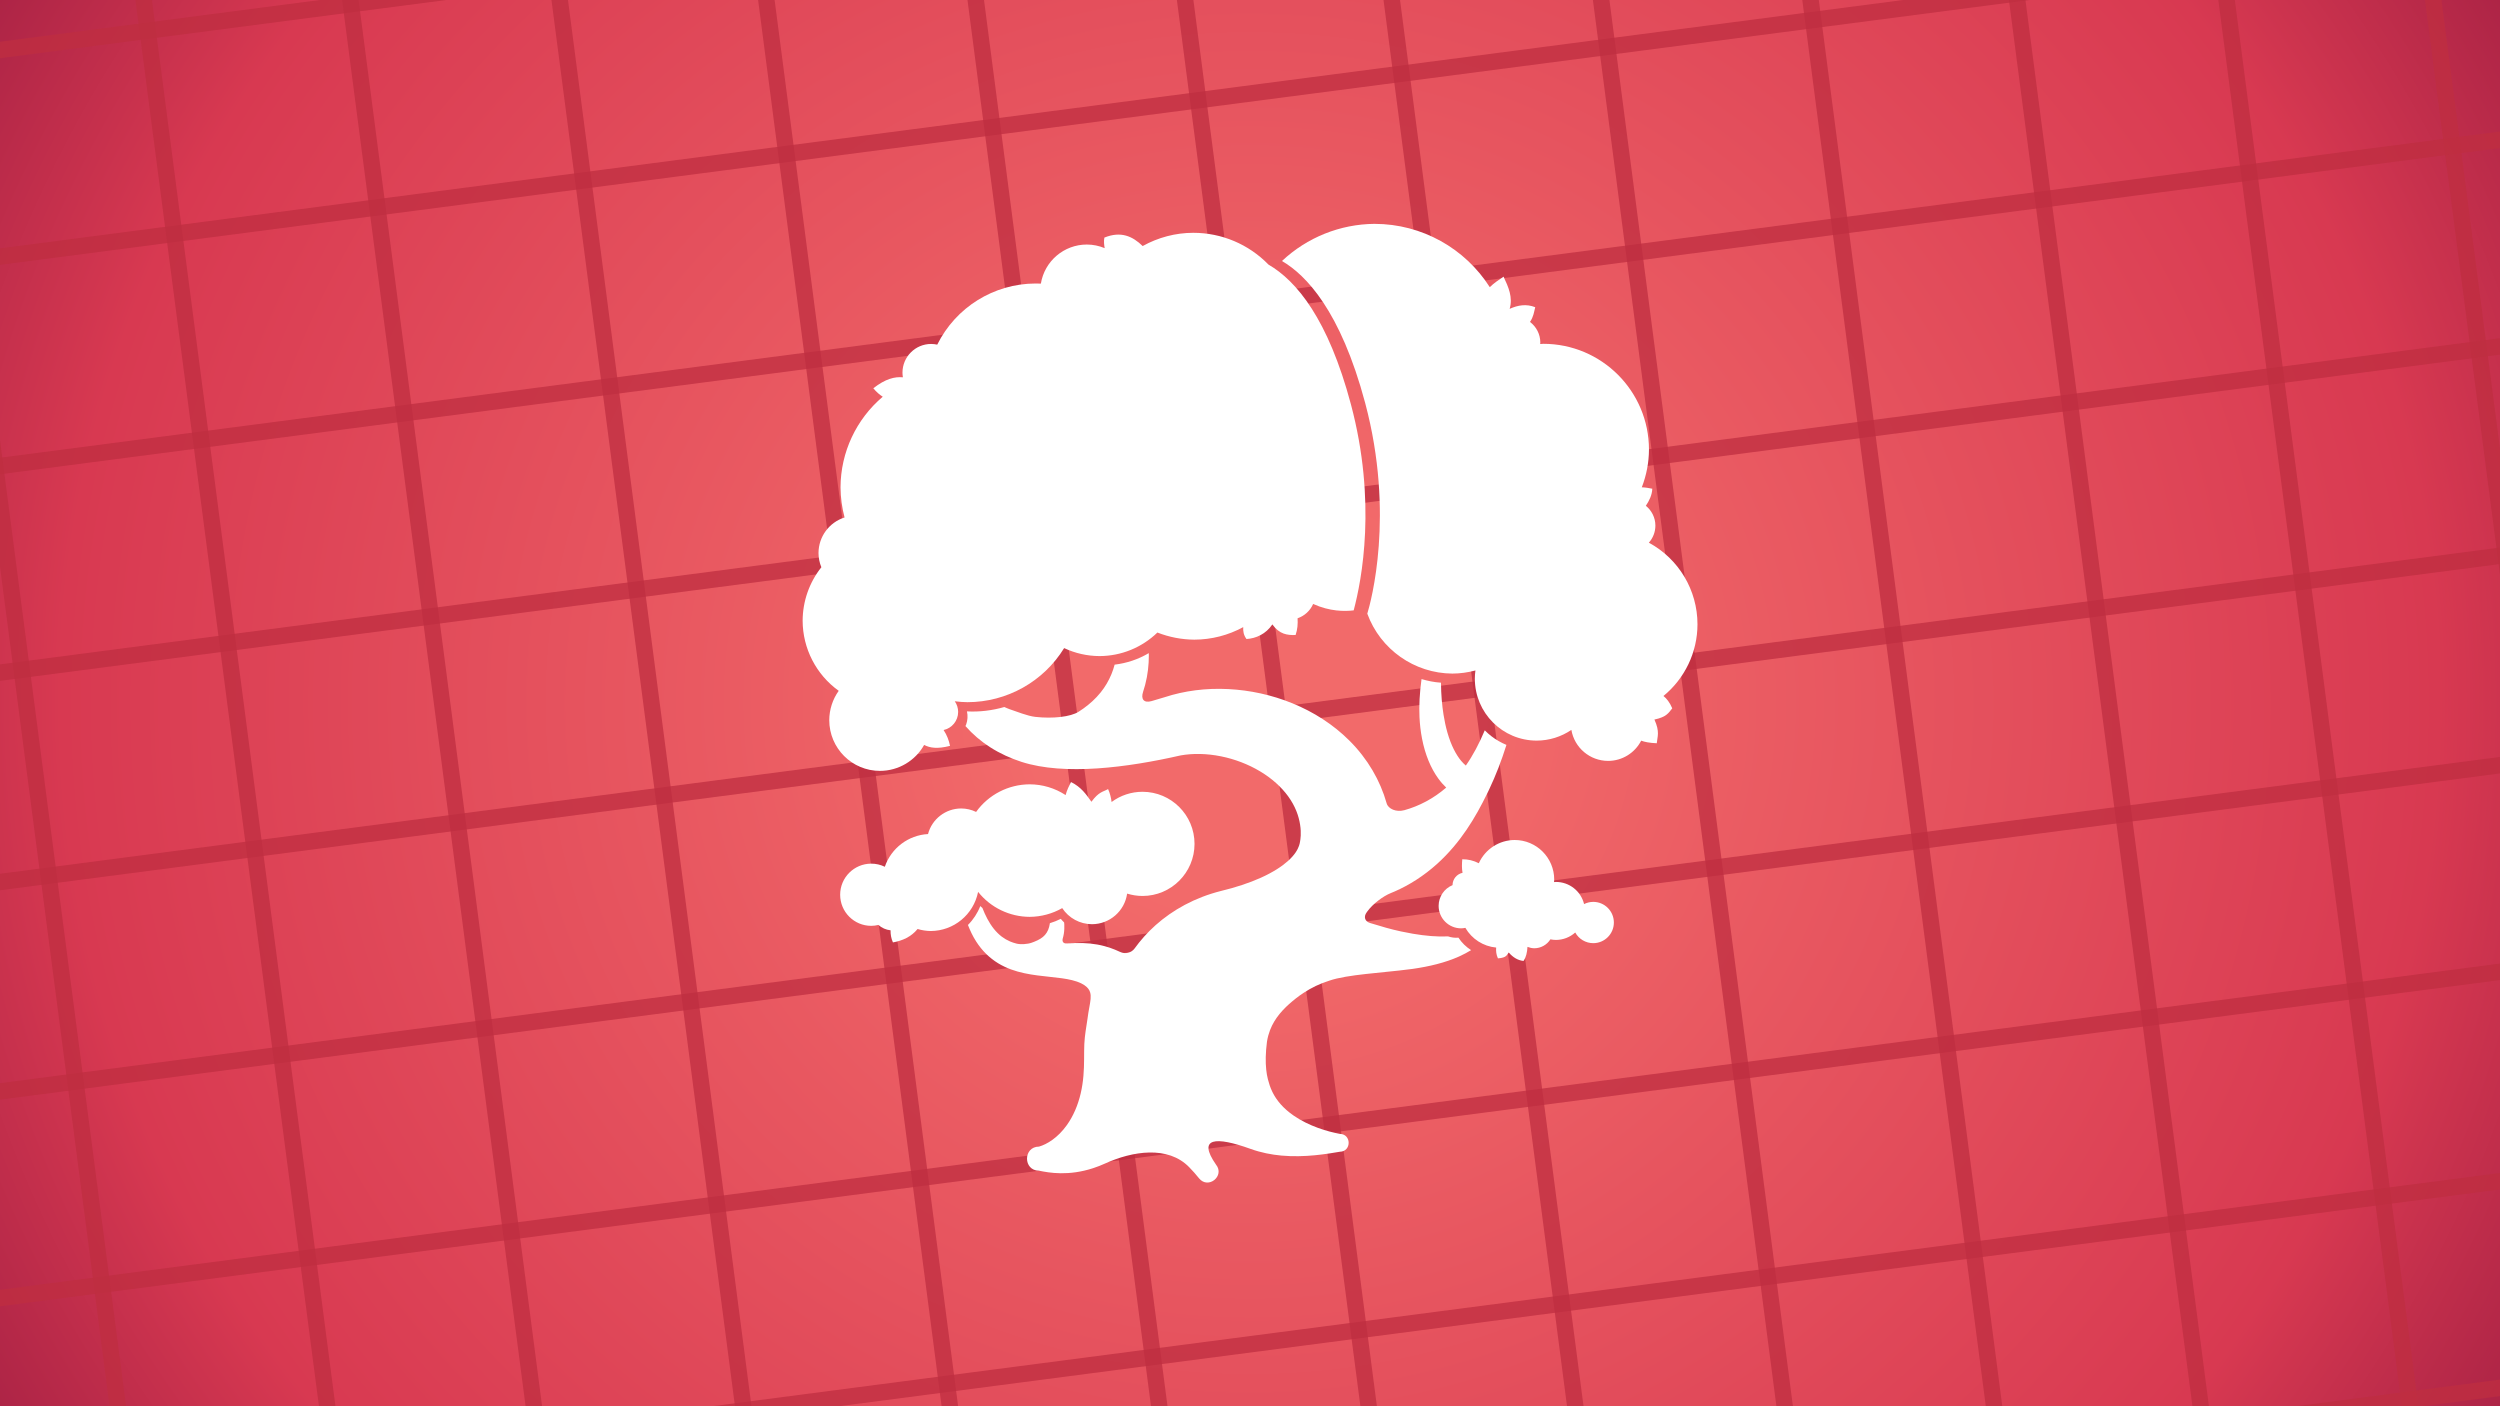 <?xml version="1.0" encoding="UTF-8" standalone="no"?>
<!-- Created with Inkscape (http://www.inkscape.org/) -->

<svg
   width="677.333mm"
   height="381mm"
   viewBox="0 0 677.333 381"
   version="1.1"
   id="svg1"
   xml:space="preserve"
   inkscape:export-filename="Bonsaio_Banner_1440.png"
   inkscape:export-xdpi="96"
   inkscape:export-ydpi="96"
   inkscape:version="1.4 (86a8ad7, 2024-10-11)"
   sodipodi:docname="Bonsaio_Banner_16_9.svg"
   xmlns:inkscape="http://www.inkscape.org/namespaces/inkscape"
   xmlns:sodipodi="http://sodipodi.sourceforge.net/DTD/sodipodi-0.dtd"
   xmlns:xlink="http://www.w3.org/1999/xlink"
   xmlns="http://www.w3.org/2000/svg"
   xmlns:svg="http://www.w3.org/2000/svg"><rect x="0" y="0" width="677.333" height="381" fill="#333333" stroke="none"/><sodipodi:namedview
     id="namedview1"
     pagecolor="#505050"
     bordercolor="#eeeeee"
     borderopacity="1"
     inkscape:showpageshadow="0"
     inkscape:pageopacity="0"
     inkscape:pagecheckerboard="0"
     inkscape:deskcolor="#505050"
     inkscape:document-units="mm"
     inkscape:zoom="0.40912423"
     inkscape:cx="1511.7658"
     inkscape:cy="1277.1182"
     inkscape:window-width="3840"
     inkscape:window-height="2054"
     inkscape:window-x="-11"
     inkscape:window-y="-11"
     inkscape:window-maximized="1"
     inkscape:current-layer="layer1" /><defs
     id="defs1"><radialGradient
       cx="2881312"
       cy="2876550"
       r="4071425"
       gradientUnits="userSpaceOnUse"
       spreadMethod="pad"
       id="fill0"
       gradientTransform="matrix(1.2860983e-4,0,0,1.2145837e-4,-311.034,-222.381)"
       fx="2881312"
       fy="2876550"><stop
         offset="0.151"
         stop-color="#F26A6A"
         id="stop1" /><stop
         offset="0.817"
         stop-color="#D83951"
         id="stop2" /><stop
         offset="1"
         stop-color="#AD2446"
         id="stop3" /></radialGradient><radialGradient
       inkscape:collect="always"
       xlink:href="#fill0"
       id="radialGradient68"
       cx="59.531"
       cy="127"
       fx="59.531"
       fy="127"
       r="338.667"
       gradientTransform="matrix(1.164,0,0,1.109,-9.787,-13.853)"
       gradientUnits="userSpaceOnUse" /></defs><g
     inkscape:label="Layer 1"
     inkscape:groupmode="layer"
     id="layer1"
     transform="translate(279.135,63.5)"><rect
       style="fill:url(#radialGradient68);stroke:none;stroke-width:1.27;stroke-linejoin:round"
       id="rect67"
       width="677.333"
       height="381"
       x="-279.135"
       y="-63.5" /><g
       id="g2-1"
       transform="matrix(2.774,-0.362,0.362,2.774,-87.358,-242.192)"><path
         d="M 37.571,39.158 V 239.158"
         stroke="#bf2e41"
         stroke-width="1.587"
         stroke-miterlimit="8"
         stroke-opacity="0.749"
         fill="none"
         fill-rule="evenodd"
         id="path6" /><path
         d="m 17.462,39.158 2.6e-5,200"
         stroke="#bf2e41"
         stroke-width="1.587"
         stroke-miterlimit="8"
         stroke-opacity="0.749"
         fill="none"
         fill-rule="evenodd"
         id="path7" /><path
         d="M 77.523,39.158 V 239.158"
         stroke="#bf2e41"
         stroke-width="1.587"
         stroke-miterlimit="8"
         stroke-opacity="0.749"
         fill="none"
         fill-rule="evenodd"
         id="path8" /><path
         d="M 57.415,39.158 V 239.158"
         stroke="#bf2e41"
         stroke-width="1.587"
         stroke-miterlimit="8"
         stroke-opacity="0.749"
         fill="none"
         fill-rule="evenodd"
         id="path9" /><path
         d="M 117.475,39.158 V 239.158"
         stroke="#bf2e41"
         stroke-width="1.587"
         stroke-miterlimit="8"
         stroke-opacity="0.749"
         fill="none"
         fill-rule="evenodd"
         id="path10" /><path
         d="M 97.631,39.158 V 239.158"
         stroke="#bf2e41"
         stroke-width="1.587"
         stroke-miterlimit="8"
         stroke-opacity="0.749"
         fill="none"
         fill-rule="evenodd"
         id="path11" /><path
         d="M 157.427,39.158 V 239.158"
         stroke="#bf2e41"
         stroke-width="1.587"
         stroke-miterlimit="8"
         stroke-opacity="0.749"
         fill="none"
         fill-rule="evenodd"
         id="path12" /><path
         d="M 137.583,39.158 V 239.158"
         stroke="#bf2e41"
         stroke-width="1.587"
         stroke-miterlimit="8"
         stroke-opacity="0.749"
         fill="none"
         fill-rule="evenodd"
         id="path13" /><path
         d="M 177.535,39.158 V 239.158"
         stroke="#bf2e41"
         stroke-width="1.587"
         stroke-miterlimit="8"
         stroke-opacity="0.749"
         fill="none"
         fill-rule="evenodd"
         id="path14" /><path
         d="M 260.709,79.11 H -167.134"
         stroke="#bf2e41"
         stroke-width="1.587"
         stroke-miterlimit="8"
         stroke-opacity="0.749"
         fill="none"
         fill-rule="evenodd"
         id="path15"
         sodipodi:nodetypes="cc" /><path
         d="m 260.709,59.267 -427.843,2.7e-5"
         stroke="#bf2e41"
         stroke-width="1.587"
         stroke-miterlimit="8"
         stroke-opacity="0.749"
         fill="none"
         fill-rule="evenodd"
         id="path16"
         sodipodi:nodetypes="cc" /><path
         d="M 260.709,119.062 H -167.134"
         stroke="#bf2e41"
         stroke-width="1.587"
         stroke-miterlimit="8"
         stroke-opacity="0.749"
         fill="none"
         fill-rule="evenodd"
         id="path17"
         sodipodi:nodetypes="cc" /><path
         d="M 260.709,99.219 H -167.134"
         stroke="#bf2e41"
         stroke-width="1.587"
         stroke-miterlimit="8"
         stroke-opacity="0.749"
         fill="none"
         fill-rule="evenodd"
         id="path18"
         sodipodi:nodetypes="cc" /><path
         d="M 260.709,159.279 H -167.134"
         stroke="#bf2e41"
         stroke-width="1.587"
         stroke-miterlimit="8"
         stroke-opacity="0.749"
         fill="none"
         fill-rule="evenodd"
         id="path19"
         sodipodi:nodetypes="cc" /><path
         d="M 260.709,139.171 H -167.134"
         stroke="#bf2e41"
         stroke-width="1.587"
         stroke-miterlimit="8"
         stroke-opacity="0.749"
         fill="none"
         fill-rule="evenodd"
         id="path20"
         sodipodi:nodetypes="cc" /><path
         d="M 260.709,199.231 H -167.134"
         stroke="#bf2e41"
         stroke-width="1.587"
         stroke-miterlimit="8"
         stroke-opacity="0.749"
         fill="none"
         fill-rule="evenodd"
         id="path21"
         sodipodi:nodetypes="cc" /><path
         d="M 260.709,179.123 H -167.134"
         stroke="#bf2e41"
         stroke-width="1.587"
         stroke-miterlimit="8"
         stroke-opacity="0.749"
         fill="none"
         fill-rule="evenodd"
         id="path22"
         sodipodi:nodetypes="cc" /><path
         d="M 260.709,219.075 H -167.134"
         stroke="#bf2e41"
         stroke-width="1.587"
         stroke-miterlimit="8"
         stroke-opacity="0.749"
         fill="none"
         fill-rule="evenodd"
         id="path23"
         sodipodi:nodetypes="cc" /><path
         d="M -122.502,39.158 V 239.158"
         stroke="#bf2e41"
         stroke-width="1.587"
         stroke-miterlimit="8"
         stroke-opacity="0.749"
         fill="none"
         fill-rule="evenodd"
         id="path58" /><path
         d="m -142.61,39.158 3e-5,200"
         stroke="#bf2e41"
         stroke-width="1.587"
         stroke-miterlimit="8"
         stroke-opacity="0.749"
         fill="none"
         fill-rule="evenodd"
         id="path59" /><path
         d="M -82.55,39.158 V 239.158"
         stroke="#bf2e41"
         stroke-width="1.587"
         stroke-miterlimit="8"
         stroke-opacity="0.749"
         fill="none"
         fill-rule="evenodd"
         id="path60" /><path
         d="M -102.658,39.158 V 239.158"
         stroke="#bf2e41"
         stroke-width="1.587"
         stroke-miterlimit="8"
         stroke-opacity="0.749"
         fill="none"
         fill-rule="evenodd"
         id="path61" /><path
         d="M -42.598,39.158 V 239.158"
         stroke="#bf2e41"
         stroke-width="1.587"
         stroke-miterlimit="8"
         stroke-opacity="0.749"
         fill="none"
         fill-rule="evenodd"
         id="path62" /><path
         d="M -62.442,39.158 V 239.158"
         stroke="#bf2e41"
         stroke-width="1.587"
         stroke-miterlimit="8"
         stroke-opacity="0.749"
         fill="none"
         fill-rule="evenodd"
         id="path63" /><path
         d="M -2.646,39.158 V 239.158"
         stroke="#bf2e41"
         stroke-width="1.587"
         stroke-miterlimit="8"
         stroke-opacity="0.749"
         fill="none"
         fill-rule="evenodd"
         id="path64" /><path
         d="M -22.49,39.158 V 239.158"
         stroke="#bf2e41"
         stroke-width="1.587"
         stroke-miterlimit="8"
         stroke-opacity="0.749"
         fill="none"
         fill-rule="evenodd"
         id="path65" /><path
         d="M 197.644,39.158 V 239.158"
         stroke="#bf2e41"
         stroke-width="1.587"
         stroke-miterlimit="8"
         stroke-opacity="0.749"
         fill="none"
         fill-rule="evenodd"
         id="path67" /></g><g
       id="g2"
       transform="matrix(2.368,0,0,2.368,-171.295,-201.916)"><path
         d="m 85.886,133.183 c -1.188,0.711 -2.523,1.15 -3.896,1.315 -0.1,0.367 -0.216,0.728 -0.363,1.084 -0.314,0.763 -0.724,1.457 -1.23,2.087 -0.588,0.734 -1.265,1.332 -1.963,1.835 -0.204,0.145 -0.387,0.269 -0.563,0.382 -0.922,0.587 -2.951,0.815 -4.971,0.587 -0.896,-0.104 -2.084,-0.598 -2.956,-0.887 -0.198,-0.069 -0.384,-0.159 -0.576,-0.24 -1.385,0.399 -2.831,0.578 -4.274,0.5 0.113,0.497 0.078,1.026 -0.094,1.506 -0.02,0.064 -0.054,0.116 -0.079,0.173 0.814,0.925 1.751,1.731 2.809,2.411 1.166,0.749 2.397,1.295 3.61,1.688 4.931,1.587 12.101,0.65 18.196,-0.74 1.38,-0.246 2.964,-0.231 4.626,0.104 1.58,0.318 3.115,0.908 4.463,1.714 1.39,0.83 2.458,1.821 3.204,2.841 0.836,1.145 1.224,2.257 1.382,3.272 0.156,0.991 0.039,1.653 -0.012,1.966 -0.022,0.136 -0.058,0.286 -0.113,0.445 -0.15,0.431 -0.481,1.041 -1.286,1.754 -0.686,0.613 -1.683,1.266 -3.074,1.896 -1.342,0.604 -2.885,1.11 -4.541,1.509 -3.046,0.766 -5.552,2.182 -7.499,3.911 -0.982,0.876 -1.772,1.786 -2.41,2.671 -0.371,0.514 -1.075,0.676 -1.647,0.405 -0.392,-0.188 -0.796,-0.347 -1.215,-0.494 -0.194,-0.064 -0.392,-0.124 -0.595,-0.176 -1.078,-0.289 -2.156,-0.376 -3.3,-0.353 -0.347,0.006 -0.691,0.023 -1.034,0.046 -0.368,0.023 -0.53,-0.225 -0.427,-0.581 0.051,-0.171 0.09,-0.347 0.118,-0.523 0.061,-0.384 0.069,-0.749 0.055,-1.078 -0.003,-0.075 -0.015,-0.147 -0.021,-0.223 -0.134,-0.127 -0.262,-0.263 -0.379,-0.408 -0.399,0.199 -0.815,0.364 -1.242,0.494 -0.004,0 -0.007,0.003 -0.011,0.003 -0.003,0.023 -0.004,0.049 -0.007,0.069 -0.037,0.243 -0.097,0.474 -0.187,0.691 -0.094,0.223 -0.214,0.413 -0.357,0.578 -0.148,0.171 -0.321,0.309 -0.515,0.431 -0.227,0.142 -0.47,0.254 -0.71,0.35 -0.022,0.009 -0.044,0.017 -0.067,0.026 -0.081,0.035 -0.162,0.061 -0.241,0.09 -0.464,0.168 -1.254,0.223 -1.732,0.101 -0.263,-0.067 -0.513,-0.15 -0.752,-0.251 -0.331,-0.145 -0.642,-0.324 -0.936,-0.546 -0.322,-0.246 -0.619,-0.541 -0.898,-0.884 -0.571,-0.714 -0.99,-1.564 -1.311,-2.388 -0.083,-0.075 -0.167,-0.15 -0.247,-0.225 -0.312,0.806 -0.797,1.549 -1.412,2.162 0.246,0.63 0.545,1.278 0.937,1.887 0.332,0.517 0.716,1.003 1.165,1.442 0.412,0.402 0.865,0.754 1.361,1.058 0.935,0.567 1.943,0.91 2.989,1.133 0.997,0.217 2.015,0.318 2.93,0.419 0.995,0.104 1.806,0.197 2.538,0.379 0.826,0.205 1.353,0.48 1.683,0.795 0.062,0.058 0.116,0.119 0.162,0.179 0.102,0.13 0.17,0.269 0.213,0.413 0.072,0.237 0.078,0.494 0.056,0.76 -0.051,0.595 -0.231,1.254 -0.357,2.281 -0.155,1.055 -0.309,1.838 -0.362,2.879 -0.025,0.52 -0.019,1.113 -0.025,1.723 -0.009,1.243 -0.064,2.541 -0.394,3.945 -0.314,1.335 -0.839,2.567 -1.574,3.599 -1.043,1.465 -2.288,2.205 -3.189,2.466 -1.833,0.006 -1.833,2.755 0,2.757 1.168,0.24 3.37,0.636 6.208,-0.295 0.461,-0.15 0.9,-0.324 1.318,-0.514 3.155,-1.434 7.223,-2.096 9.659,0.413 0.392,0.402 0.77,0.824 1.129,1.275 1.049,1.283 2.974,-0.283 1.937,-1.572 -2.177,-3.13 -0.014,-3.229 3.954,-1.801 1.2,0.434 2.403,0.659 3.517,0.763 2.708,0.251 5.278,-0.197 6.698,-0.439 1.341,-0.02 1.341,-2.02 0,-2.041 -1.427,-0.266 -3.532,-0.887 -5.261,-2.075 -1.248,-0.856 -2.006,-1.795 -2.458,-2.723 -0.252,-0.514 -0.402,-1.009 -0.516,-1.457 -0.086,-0.341 -0.15,-0.705 -0.191,-1.093 -0.089,-0.847 -0.083,-1.905 0.086,-3.2 0.158,-0.989 0.486,-1.734 0.839,-2.321 0.356,-0.593 0.815,-1.145 1.347,-1.662 0.108,-0.104 0.22,-0.208 0.336,-0.312 0.48,-0.425 1.031,-0.879 1.708,-1.318 0.831,-0.543 1.801,-1.032 2.901,-1.37 1.019,-0.358 2.564,-0.581 4.175,-0.763 1.087,-0.124 2.732,-0.283 3.806,-0.396 0.501,-0.049 1.024,-0.113 1.557,-0.188 1.902,-0.275 3.706,-0.702 5.311,-1.419 0.516,-0.231 0.964,-0.477 1.376,-0.726 -0.576,-0.37 -1.076,-0.853 -1.448,-1.428 -0.403,0.038 -0.807,-0.017 -1.186,-0.145 -1.259,0.058 -2.612,-0.064 -4.036,-0.306 -0.466,-0.084 -0.926,-0.171 -1.37,-0.266 -1.121,-0.24 -2.26,-0.569 -3.467,-0.945 -0.024,-0.006 -0.048,-0.015 -0.072,-0.023 -0.591,-0.185 -0.739,-0.714 -0.37,-1.211 0.034,-0.046 0.066,-0.09 0.099,-0.136 0.583,-0.806 1.757,-1.711 2.68,-2.078 0.144,-0.058 0.289,-0.119 0.436,-0.182 1.631,-0.714 3.301,-1.757 4.867,-3.171 2.656,-2.408 4.351,-5.249 5.724,-8.067 0.071,-0.145 0.142,-0.295 0.214,-0.445 0.748,-1.578 1.404,-3.269 1.971,-5.081 -0.298,-0.124 -0.59,-0.266 -0.87,-0.428 -0.594,-0.332 -1.134,-0.757 -1.61,-1.24 -0.633,1.509 -1.354,2.879 -2.166,4.032 -0.162,-0.136 -0.34,-0.309 -0.529,-0.532 -0.579,-0.697 -1.146,-1.74 -1.575,-3.232 -0.19,-0.665 -0.334,-1.347 -0.445,-2.041 -0.173,-1.078 -0.281,-2.301 -0.295,-3.677 -0.756,-0.049 -1.5,-0.197 -2.225,-0.413 -0.219,1.59 -0.295,3.055 -0.232,4.365 0.038,0.801 0.13,1.63 0.29,2.451 0.358,1.841 1.003,3.379 1.857,4.558 0.302,0.419 0.609,0.757 0.908,1.041 -1.453,1.257 -3.106,2.119 -4.782,2.584 -0.953,0.263 -1.855,-0.159 -2.029,-0.775 -0.74,-2.616 -2.159,-5.084 -4.271,-7.191 -1.839,-1.835 -4.075,-3.266 -6.511,-4.261 -2.365,-0.965 -4.874,-1.503 -7.327,-1.627 -2.589,-0.133 -5.057,0.199 -7.253,0.916 -0.539,0.168 -1.055,0.321 -1.556,0.462 -0.862,0.243 -1.234,-0.228 -0.949,-1.078 0.085,-0.254 0.162,-0.512 0.23,-0.769 0.312,-1.188 0.426,-2.338 0.425,-3.393 v -0.009 c 0,-0.078 -0.012,-0.162 -0.013,-0.24 z"
         fill="#ffffff"
         id="path24"
         style="stroke-width:0.289" /><path
         d="m 76.998,147.927 c -0.226,0.451 -0.456,0.893 -0.617,1.494 -1.224,-0.801 -2.652,-1.226 -4.112,-1.231 -2.431,0.009 -4.711,1.182 -6.129,3.159 -0.534,-0.26 -1.119,-0.396 -1.712,-0.396 -1.78,0.003 -3.336,1.208 -3.789,2.928 -2.255,0.124 -4.209,1.607 -4.943,3.743 -0.484,-0.237 -1.016,-0.358 -1.554,-0.358 -1.964,0 -3.556,1.593 -3.556,3.558 2.89e-4,1.966 1.592,3.558 3.556,3.558 0.277,-0.003 0.552,-0.035 0.821,-0.104 0.387,0.347 0.874,0.561 1.391,0.616 -0.009,0.462 0.066,0.922 0.271,1.385 1.096,-0.199 2.078,-0.63 2.822,-1.535 0.484,0.145 0.986,0.223 1.491,0.231 2.644,-0.006 4.916,-1.879 5.431,-4.477 1.433,1.798 3.604,2.847 5.902,2.856 1.306,-0.009 2.589,-0.353 3.723,-1 0.751,1.145 2.029,1.838 3.4,1.841 2.026,-0.003 3.743,-1.497 4.027,-3.5 0.568,0.173 1.161,0.269 1.756,0.269 3.289,0 5.955,-2.671 5.955,-5.96 0,-3.292 -2.666,-5.96 -5.955,-5.96 -1.273,0 -2.512,0.41 -3.535,1.168 -0.06,-0.491 -0.178,-0.983 -0.401,-1.477 -0.585,0.332 -1.042,0.28 -1.906,1.451 -0.593,-0.83 -1.153,-1.674 -2.336,-2.257 z"
         fill="#ffffff"
         id="path25"
         style="stroke-width:0.289" /><path
         d="m 90.988,85.089 c -2.031,0.003 -4.021,0.529 -5.791,1.515 -1.142,-1.113 -2.474,-1.74 -4.38,-0.968 -0.088,0.408 -0.031,0.844 0.034,1.208 -0.647,-0.269 -1.342,-0.413 -2.047,-0.413 -2.608,0.003 -4.831,1.893 -5.254,4.472 -0.202,-0.009 -0.403,-0.014 -0.604,-0.014 -4.772,0.012 -9.129,2.717 -11.253,6.995 -0.229,-0.049 -0.463,-0.075 -0.698,-0.078 -1.812,0 -3.28,1.474 -3.28,3.286 0.001,0.176 0.019,0.353 0.049,0.529 -0.937,-0.084 -1.984,0.165 -3.386,1.252 0.341,0.419 0.706,0.737 1.079,0.971 -3.014,2.555 -4.819,6.33 -4.83,10.38 0.008,1.162 0.163,2.312 0.462,3.434 -1.773,0.564 -2.978,2.211 -2.981,4.073 0.003,0.558 0.114,1.107 0.327,1.622 -1.38,1.74 -2.135,3.896 -2.143,6.119 0.009,3.182 1.545,6.165 4.128,8.021 -0.699,0.977 -1.077,2.153 -1.081,3.356 0,3.206 2.596,5.804 5.799,5.804 2.149,-0.003 4.056,-1.182 5.056,-2.969 0.66,0.341 1.487,0.486 2.962,0.107 -0.125,-0.621 -0.349,-1.228 -0.736,-1.812 0.951,-0.208 1.665,-1.055 1.665,-2.07 -2.89e-4,-0.436 -0.135,-0.861 -0.384,-1.22 0.483,0.064 0.968,0.098 1.455,0.104 4.508,-0.006 8.692,-2.347 11.056,-6.188 1.269,0.598 2.655,0.91 4.058,0.913 2.469,-0.009 4.838,-0.974 6.612,-2.694 1.346,0.529 2.779,0.806 4.226,0.815 1.973,-0.006 3.893,-0.506 5.594,-1.434 -0.026,0.454 0.036,0.908 0.373,1.361 1.082,-0.064 2.219,-0.567 2.961,-1.671 0.807,1.136 1.71,1.243 2.657,1.214 0.222,-0.639 0.268,-1.278 0.227,-1.916 0.783,-0.269 1.439,-0.85 1.781,-1.639 1.902,0.867 3.612,0.861 4.639,0.734 0.931,-3.486 2.651,-12.432 -0.314,-23.563 -2.602,-9.77 -6.232,-14.143 -9.436,-15.999 -2.259,-2.327 -5.361,-3.636 -8.6,-3.636 z"
         fill="#ffffff"
         id="path28"
         style="stroke-width:0.289" /><path
         d="m 111.728,84.065 c -3.94,0.032 -7.723,1.552 -10.594,4.252 2.718,1.572 6.701,5.657 9.523,16.25 3.407,12.787 0.651,22.748 0.242,24.101 1.499,4.093 5.38,6.824 9.735,6.853 0.89,-0.006 1.776,-0.127 2.635,-0.358 -0.043,0.312 -0.065,0.624 -0.067,0.936 0,3.917 3.171,7.09 7.083,7.09 1.414,-0.003 2.793,-0.431 3.962,-1.226 0.352,2.046 2.123,3.544 4.198,3.547 1.652,0 3.081,-0.939 3.791,-2.315 0.378,0.145 0.907,0.257 1.782,0.298 0.064,-0.76 0.377,-1.289 -0.269,-2.714 1.412,-0.289 1.65,-0.801 2.04,-1.286 -0.292,-0.685 -0.639,-1.119 -1.006,-1.408 2.422,-1.986 3.891,-4.974 3.893,-8.203 0,-3.902 -2.137,-7.483 -5.564,-9.339 0.481,-0.535 0.747,-1.231 0.748,-1.951 0,-0.908 -0.422,-1.728 -1.091,-2.269 0.396,-0.598 0.707,-1.226 0.738,-1.954 -0.403,-0.081 -0.805,-0.15 -1.202,-0.162 0.53,-1.37 0.813,-2.833 0.82,-4.31 0,-6.686 -5.415,-12.108 -12.096,-12.108 -0.116,0.006 -0.232,0.014 -0.349,0.026 0.006,-0.055 0.01,-0.116 0.013,-0.173 -2.9e-4,-0.963 -0.467,-1.815 -1.179,-2.356 0.409,-0.604 0.458,-1.136 0.597,-1.685 -1.015,-0.402 -1.982,-0.237 -2.926,0.188 0.389,-1.321 -0.141,-2.503 -0.698,-3.682 -0.56,0.376 -1.127,0.752 -1.574,1.202 -2.827,-4.434 -7.757,-7.241 -13.188,-7.243 z"
         fill="#ffffff"
         id="path29"
         style="stroke-width:0.289" /><path
         d="m 127.758,154.561 c -1.769,0.009 -3.372,1.046 -4.102,2.659 -0.599,-0.309 -1.229,-0.46 -1.891,-0.454 -0.047,0.526 -0.065,1.046 0.031,1.549 -0.662,0.142 -1.138,0.726 -1.146,1.405 0,0.003 0,0.003 0,0.006 -0.961,0.393 -1.588,1.33 -1.591,2.37 0,1.419 1.15,2.572 2.568,2.572 0.165,-0.003 0.33,-0.02 0.492,-0.055 0.74,1.278 2.053,2.119 3.523,2.255 -0.032,0.399 0.007,0.809 0.203,1.237 1.062,-0.081 1.01,-0.434 1.235,-0.673 0.494,0.569 1.054,0.902 1.691,0.968 0.296,-0.422 0.42,-0.986 0.454,-1.613 0.245,0.098 0.506,0.156 0.77,0.162 0.752,0 1.451,-0.387 1.854,-1.023 0.208,0.043 0.419,0.067 0.632,0.069 0.815,-0.003 1.6,-0.303 2.207,-0.85 0.414,0.752 1.203,1.217 2.06,1.22 1.304,0 2.361,-1.058 2.361,-2.361 0,0 0,0 0,0 0,-1.306 -1.057,-2.364 -2.361,-2.364 0,0 0,0 0,0 -0.364,0.003 -0.722,0.09 -1.047,0.251 -0.362,-1.486 -1.692,-2.532 -3.219,-2.532 -0.073,0.003 -0.146,0.009 -0.218,0.017 0.01,-0.095 0.017,-0.194 0.02,-0.286 0,-2.5 -2.026,-4.529 -4.525,-4.529 z"
         fill="#ffffff"
         id="path30"
         style="stroke-width:0.289" /></g></g></svg>

